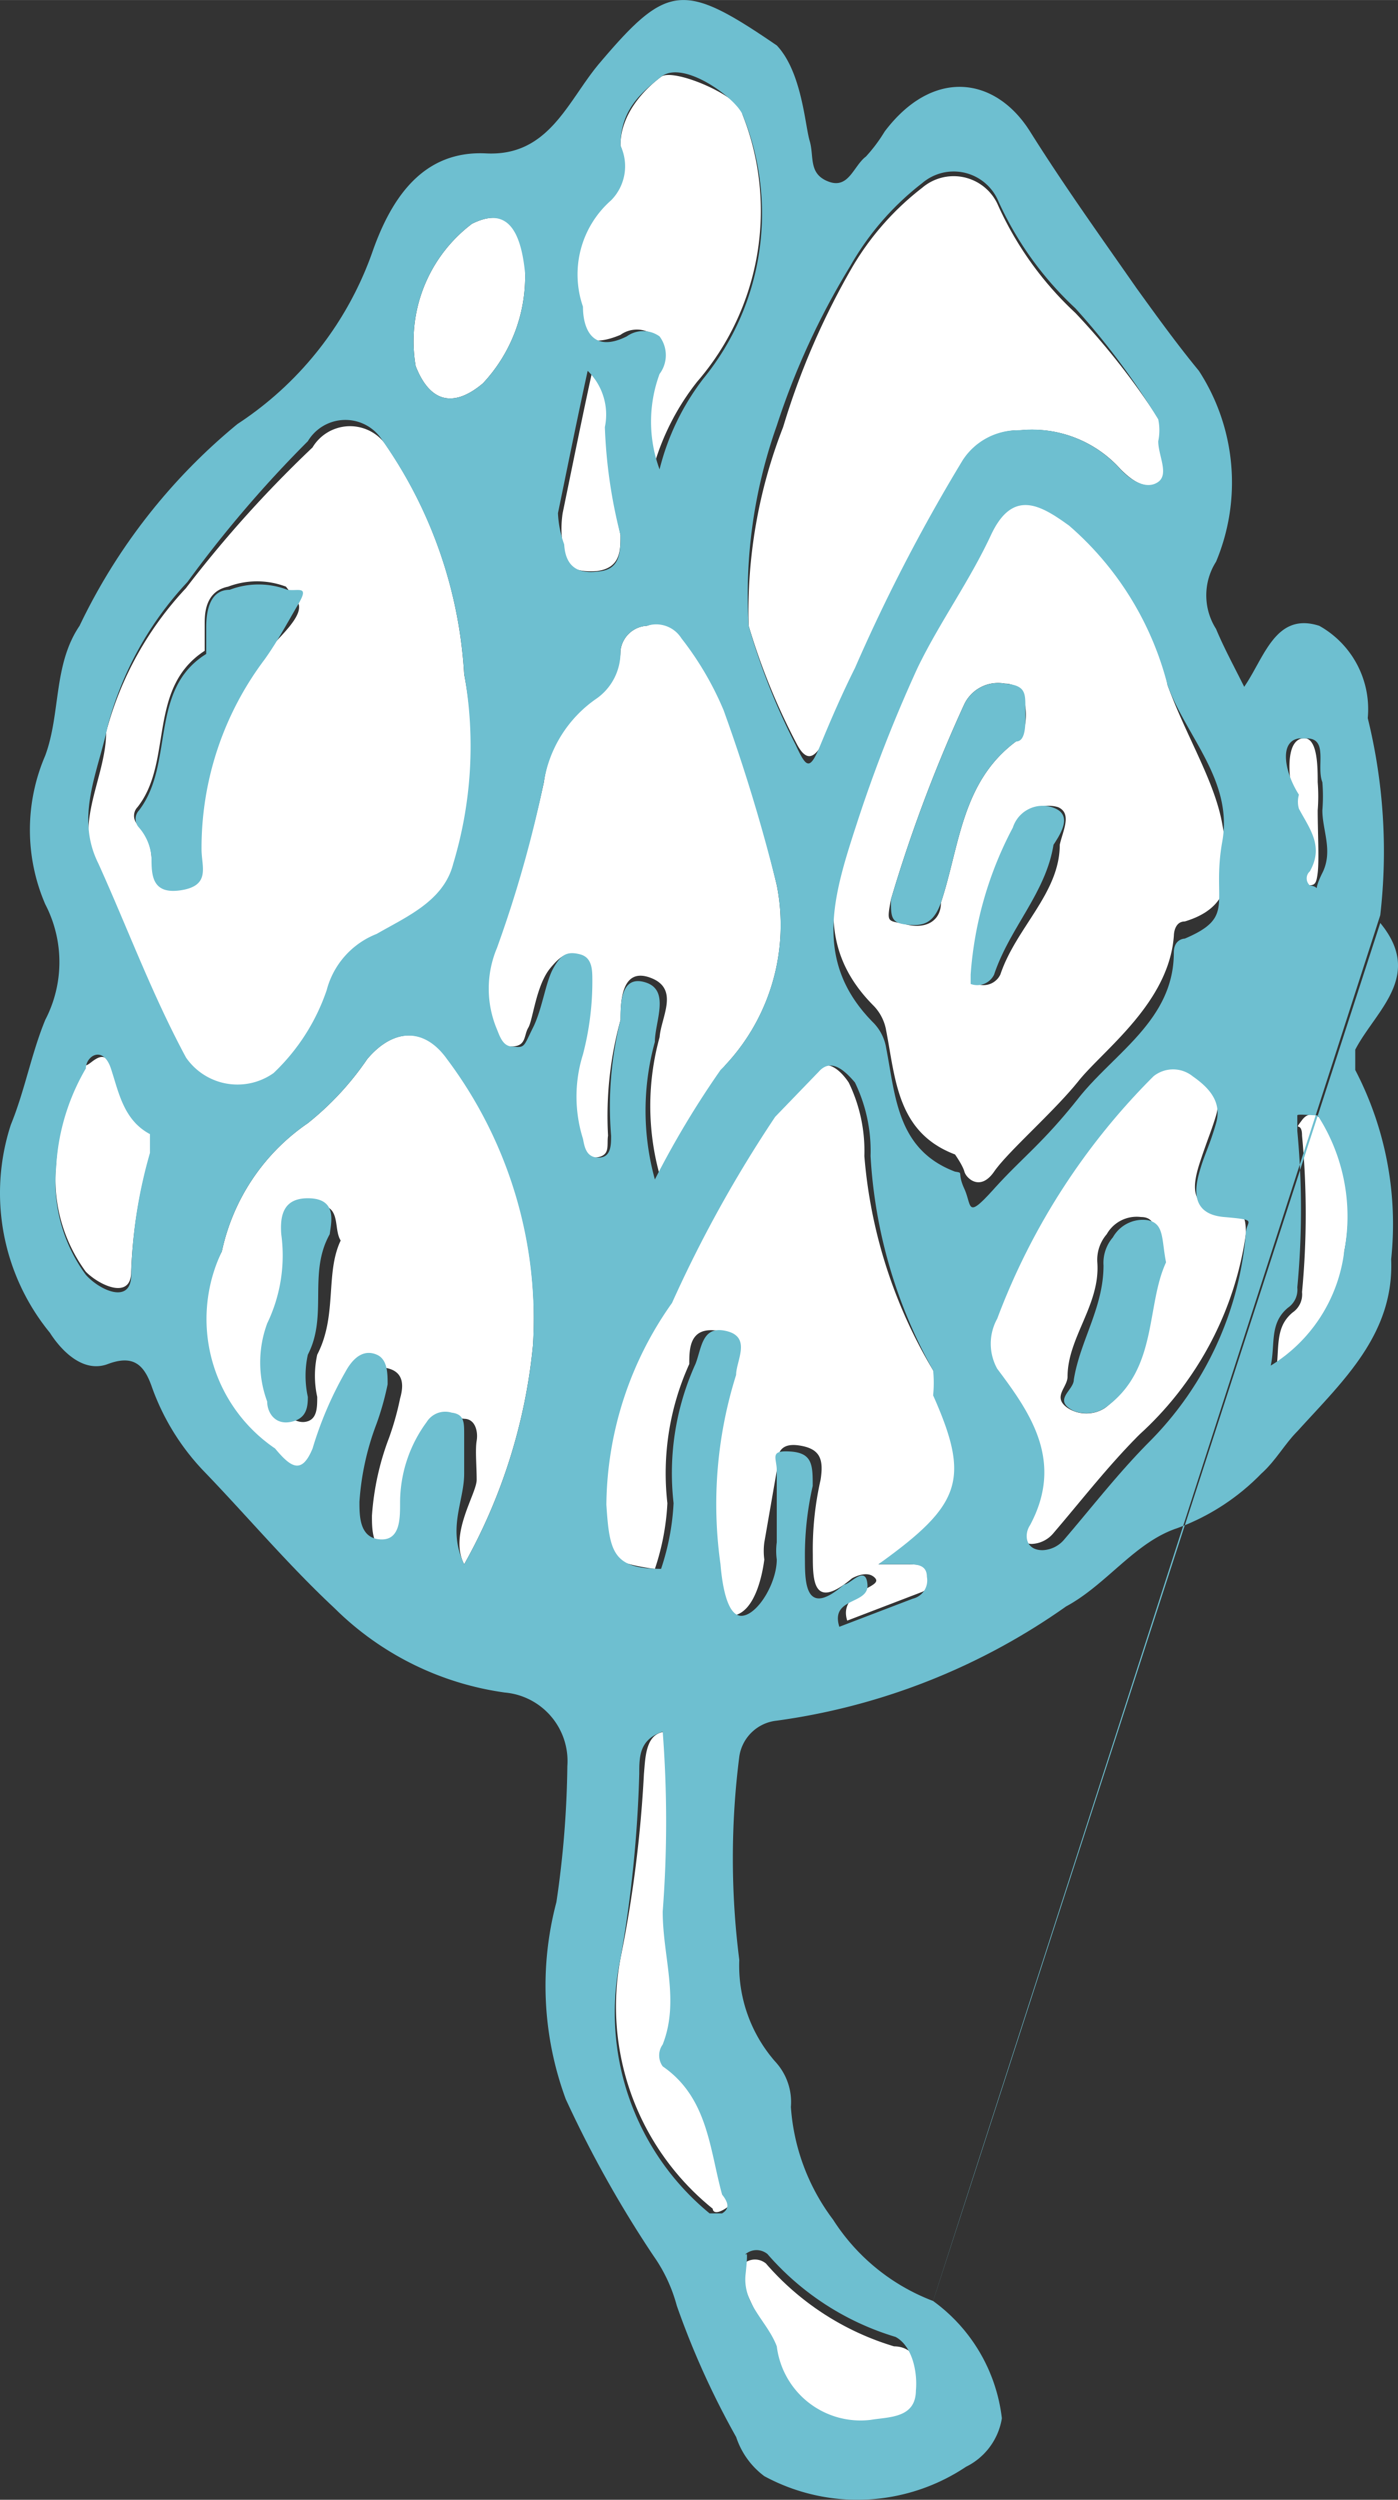 <svg xmlns="http://www.w3.org/2000/svg" width="1080" height="1930.02" viewBox="0 -0.001 1080.029 1930.014" style=""><rect x="0" y="-0.001" width="1080.029" height="1930.014" fill="#333333" stroke="none"/><g><title>fxleaves08_166118256</title><g data-name="Layer 2"><g data-name="Layer 1"><g data-name="Layer 2"><g data-name="àð 1"><path d="M425 747.61c6-7.25 12.08-13.29 20.53-10.87s10.87 12.07 9.67 20.53A222.35 222.35 0 0 1 448 814a108.6 108.6 0 0 0 0 65.21s0 15.7 12.08 14.49 8.45-9.66 9.66-16.9a277.61 277.61 0 0 1 9.66-89.37c0-12.08 0-41.06 22.94-32.61s8.46 30.19 7.25 45.89a199.3 199.3 0 0 0 0 106.28 707.61 707.61 0 0 1 50.72-84.54 158.2 158.2 0 0 0 39.82-138.85 1353.65 1353.65 0 0 0-39.86-136.47 241.55 241.55 0 0 0-32.6-55.55 23 23 0 0 0-27.78-8.46 21.74 21.74 0 0 0-20.53 19.33 43.48 43.48 0 0 1-20.53 36.23 96.6 96.6 0 0 0-38.65 65.21 934.41 934.41 0 0 1-37.43 128 80.84 80.84 0 0 0 0 62.79s0 13.29 12.07 13.29 9.66-8.45 13.29-14.49 6.03-32.59 16.89-45.87z" fill="#fff"></path><path d="M515.59 1595.39a14.49 14.49 0 0 1 0-16.91c14.49-33.81 0-67.62 0-102.65a909.41 909.41 0 0 0 0-138.88c-16.91 0-16.91 19.32-18.12 32.61a965.06 965.06 0 0 1-18.11 142.5 200.46 200.46 0 0 0 71.25 193.23s0 6 9.66 0 0-8.45 0-14.49c-8.45-31.4-9.66-71.25-44.68-95.41z" fill="#fff"></path><path d="M690.7 1811.57a211.37 211.37 0 0 1-99-64 13.27 13.27 0 0 0-16.9 0c-7.25 0 0 9.66 0 15.7s16.9 36.23 24.15 55.55a65.2 65.2 0 0 0 75.85 52.47c.88-.16 1.77-.34 2.65-.54 14.49 0 32.6 0 35-22.94s-7.26-36.24-21.75-36.24z" fill="#fff"></path><path d="M479.36 258.5a21.74 21.74 0 0 1 25.36 0 24.15 24.15 0 0 1 0 29 106.32 106.32 0 0 0 0 73.67 189.55 189.55 0 0 1 33.82-66.42 201.7 201.7 0 0 0 35-206.51c0-13.29-53.14-36.23-62.8-29s-31.4 26.57-31.4 53.14a37.45 37.45 0 0 1-10.87 42.27 76.09 76.09 0 0 0-27.78 87c.02 10.81 7.31 30.13 38.67 16.85z" fill="#fff"></path><path d="M461.24 440.86c18.12-2.42 18.12-15.7 18.12-27.78a389.51 389.51 0 0 1-8.45-83.33 47.12 47.12 0 0 0-13.29-43.48c-8.45 38.65-15.7 74.88-22.94 109.9a80.85 80.85 0 0 0 0 24.16c-1.21 18.11 10.86 21.73 26.56 20.53z" fill="#fff"></path><path d="M373.08 295.94a120.75 120.75 0 0 0 32.61-84.54c0-39.86-16.91-50.72-41.06-38.65a113.54 113.54 0 0 0-43.48 109.9c10.85 27.78 28.99 32.61 51.93 13.29z" fill="#fff"></path><path d="M212.46 828.52a158.17 158.17 0 0 0 41.06-64 64 64 0 0 1 38.65-39.85c22.95-13.28 51.93-25.36 59.18-54.35a314 314 0 0 0 7.24-149.75 349 349 0 0 0-59.17-175.11 33.81 33.81 0 0 0-58 0 924 924 0 0 0-97.82 108.69A259.61 259.61 0 0 0 82 565.25c0 35-25.36 70-7.24 106.27s44.68 100.24 68.84 149.75a48.3 48.3 0 0 0 67.84 8.06zm-95.4-166.66a39.85 39.85 0 0 0-10.87-25.36 9.66 9.66 0 0 1 0-13.29c27.77-35 7.24-91.78 51.93-120.76v-20.53c0-7.25 0-25.36 18.11-29a62.8 62.8 0 0 1 44.69 0l8.45 10.87c8.45 10.87-16.91 30.19-26.57 43.48a241.58 241.58 0 0 0-48.31 146.13c0 13.28 0 29-14.49 31.4s-22.94-9.66-22.94-22.94z" fill="#fff"></path><path d="M85.66 822.48c-6-14.49-15.7 0-19.33 0a169.07 169.07 0 0 0-22.94 76.08 120.8 120.8 0 0 0 22.94 83.33c10.87 10.87 35 21.74 35 0a369 369 0 0 1 15.7-94.19v-14.5c-21.71-10.87-24.13-27.77-31.37-50.72z" fill="#fff"></path><path d="M283.72 817.65a225.9 225.9 0 0 1-45.9 49.52 160.64 160.64 0 0 0-66.42 99 120.78 120.78 0 0 0 50.72 163c12.08 8.45 20.54 14.49 29 0a281.33 281.33 0 0 1 25.36-59.18c7.25-8.45 12.08-16.9 24.15-13.28s10.87 14.49 8.46 23a219.53 219.53 0 0 1-8.46 30.19 207.81 207.81 0 0 0-13.28 60.38c0 10.87 0 27.78 15.7 29s15.7-15.7 15.7-27.78a105 105 0 0 1 20.53-62.8 16.9 16.9 0 0 1 19.32-13.28c8.46 0 10.87 9.66 9.66 16.9s0 19.33 0 30.19-21.73 42.27-9.66 65.22a430 430 0 0 0 53.14-169.08 334.5 334.5 0 0 0-66.42-222.21c-18.13-24.15-42.32-21.74-61.6 1.21zm-38.65 228.25a76 76 0 0 0 0 32.61c0 8.45 0 18.11-9.66 19.32S216.09 1087 212.46 1087a87 87 0 0 1 0-60.38 120.76 120.76 0 0 0 10.87-68.84c0-15.7 0-27.78 20.53-27.78s13.29 18.12 19.33 27.78c-12.08 25.32-2.42 57.93-18.12 88.12z" fill="#fff"></path><path d="M578.39 483.12a503.21 503.21 0 0 0 37.44 91.79c8.45 15.7 14.49 7.24 19.32 0s16.91-39.86 26.57-59.18a1349.73 1349.73 0 0 1 83.33-160.62 50.7 50.7 0 0 1 43.47-22.94 91.74 91.74 0 0 1 77.29 30.19c9.67 9.66 19.33 15.7 30.2 10.87s0-20.53 0-31.4a41.17 41.17 0 0 0 0-16.91 565.28 565.28 0 0 0-65.22-83.33 258.44 258.44 0 0 1-60.38-84.54 37.44 37.44 0 0 0-58-12.07 214.78 214.78 0 0 0-55.55 64A579.29 579.29 0 0 0 605 329.75a390 390 0 0 0-26.61 153.37z" fill="#fff"></path><path d="M1038.51 966.19a143.69 143.69 0 0 0-16.91-101.44s-8.45-9.66-15.7 0 0 0 0 12.08a644.41 644.41 0 0 1 0 120.76 16.89 16.89 0 0 1-7.24 15.7c-14.49 12.08-9.66 27.78-13.29 49.52a120.77 120.77 0 0 0 53.14-96.62z" fill="#fff"></path><path d="M999.87 624.42c7.24 15.7 19.32 29 8.45 48.31a7.25 7.25 0 0 0-.64 10.23 7.73 7.73 0 0 0 .64.64c7.25 0 8.45 0 9.66-9.66s0-32.61 0-48.31a136 136 0 0 0 0-21.74c0-12.07 0-36.23-12.08-33.81s-10.86 26.57-7.24 43.47a19.35 19.35 0 0 0 1.21 10.87z" fill="#fff"></path><path d="M902 529a241.49 241.49 0 0 0-76-136.45c-21.74-15.7-48.31-18.12-60.38 7.25s-39.86 67.62-56.76 102.65a1116.25 1116.25 0 0 0-47.1 120.76C643.6 678.77 627.9 729.49 675 776.59a36.24 36.24 0 0 1 9.66 19.32c7.25 37.44 8.46 78.5 53.14 95.41 0 0 6 8.45 7.25 13.28s12.07 15.7 22.94 0 45.89-45.89 65.22-70 70-60.39 73.67-112.32c0 0 0-10.86 8.45-10.86 39.85-12.08 35-41.07 29-74.88S916.54 568.87 902 529zM726.93 696.88c0 14.5-12.07 20.53-26.57 16.91s-15.7 0-12.07-19.32a1136.38 1136.38 0 0 1 56.76-151 29 29 0 0 1 31.4-15.7c10.87 0 14.49 9.66 15.7 18.11s0 21.74-7.25 26.57c-42.27 31.44-43.48 80.96-57.97 124.43zm91.79-44.68c0 37.44-33.82 64-45.9 100.24a14.49 14.49 0 0 1-18.11 7.24c-7.25 0 0-9.66 0-7.24a284.92 284.92 0 0 1 32.61-113.53 24.16 24.16 0 0 1 30.19-15.7c10.87 4.84 3.62 18.12 1.21 28.99z" fill="#fff"></path><path d="M945.52 933.59c-27.78 0-24.15-19.33-18.11-37.44s8.45-22.95 12.07-35 0-27.78-18.11-36.23a24.14 24.14 0 0 0-30.19 0A524.1 524.1 0 0 0 762 1013.29a39.88 39.88 0 0 0 0 38.65c26.57 38.64 51.93 76.08 25.37 120.77 0 7.24 0 19.32 9.66 19.32a22.94 22.94 0 0 0 16.9-8.45c21.74-25.37 42.27-51.93 66.43-76.09a258.43 258.43 0 0 0 82.12-154.58c-.05-10.91-.05-19.32-16.96-19.32zM853.74 1087a26.55 26.55 0 0 1-29 0c-12.07-8.45 0-15.7 0-24.15 0-30.19 25.37-55.55 23-88.16a30.16 30.16 0 0 1 7.26-21.78 26.55 26.55 0 0 1 26.56-13.28c13.29 0 10.87 14.49 14.5 30.19-10.92 36.23-1.26 85.74-42.32 117.18z" fill="#fff"></path><path d="M720.89 1058a381.58 381.58 0 0 1-53.13-165.45 120.83 120.83 0 0 0-12.08-56.76c-7.25-10.87-18.12-19.33-27.78-8.46l-33.81 35a985.29 985.29 0 0 0-79.71 143.72 272.92 272.92 0 0 0-50.72 155.79c0 36.23 0 43.47 42.27 49.51a188.58 188.58 0 0 0 9.66-50.72 204.09 204.09 0 0 1 16.91-107.48c0-12.08 0-30.2 24.15-25.36s12.08 22.94 7.25 33.81a332.06 332.06 0 0 0-16.9 146.13c0 14.49 0 39.85 16.91 39.85s24.15-25.36 26.57-43.47a49.29 49.29 0 0 1 0-13.29l9.66-55.55c0-9.66 0-21.74 16.9-19.32s19.33 10.86 16.91 26.56a242.08 242.08 0 0 0-6 58c0 19.33 0 43.48 30.19 18.12 0 0 12.08-7.25 18.12 0s-29 9.66-21.74 32.61l56.76-21.74a14.48 14.48 0 0 0 9.66-15.7c0-6-13.28-6-20.53-6h-21.78c64-41.06 71.25-60.38 47.09-120.77a96.46 96.46 0 0 0-4.83-29.03z" fill="#fff"></path><path d="M720.89 1776.54a158.16 158.16 0 0 1-77.29-62.8 163 163 0 0 1-32.6-87 45.9 45.9 0 0 0-12.08-35 112.3 112.3 0 0 1-27.78-78.5 621.19 621.19 0 0 1 0-157 32.61 32.61 0 0 1 29-27.77 506 506 0 0 0 223.42-88.16c31.4-16.91 53.13-49.52 85.74-60.39a174 174 0 0 0 65.22-42.27c10.86-9.66 18.11-22.94 27.77-32.6 35-38.65 74.88-74.88 72.46-132.85A257.26 257.26 0 0 0 1047 826.1v-15.7c15.7-30.19 53.13-56.76 19.32-97.82m0-6a429.94 429.94 0 0 0-9.66-152.16 73.7 73.7 0 0 0-37.44-71.26c-33.82-10.86-42.27 24.16-58 47.1-8.45-16.9-15.7-30.19-21.74-44.68a48.33 48.33 0 0 1 0-51.93 158.22 158.22 0 0 0-13.28-147.38c-16.91-20.53-32.61-42.26-48.31-64-27.78-39.86-55.55-78.5-82.12-120.77s-74.88-49.51-112.31 0A120.81 120.81 0 0 1 669 120.82c-9.66 7.25-13.28 25.36-29 19.33s-10.87-19.33-14.49-31.4-6-53.14-25.36-73.67c-72.46-49.52-84.54-48.31-137.68 14.49-24.15 29-38.64 71.25-86.95 68.84s-72.52 33.81-86.97 73.67a263.26 263.26 0 0 1-105.07 135.25 455.43 455.43 0 0 0-122 155.79C41 513.32 47 550.75 34.94 583.36a144.86 144.86 0 0 0 0 114.73 96.65 96.65 0 0 1 0 89.37C24.07 814 19.24 841.8 8.37 868.37A170.26 170.26 0 0 0 38.56 1029c8.45 13.29 25.36 31.4 44.68 24.16s27.78 0 33.82 16.9a182.41 182.41 0 0 0 39.85 65.22c33.82 35 65.21 72.46 101.44 106.27A231.94 231.94 0 0 0 390 1306.76a53.13 53.13 0 0 1 48.31 56.76 770.11 770.11 0 0 1-8.46 105.07 252.42 252.42 0 0 0 7.25 152.16 881.33 881.33 0 0 0 67.63 120.77 120.78 120.78 0 0 1 18.12 38.65 637.47 637.47 0 0 0 45.89 101.44 61.52 61.52 0 0 0 21.74 30.19 151 151 0 0 0 155.79-7.24 50.72 50.72 0 0 0 27.73-37.44 130.44 130.44 0 0 0-53.14-90.58zm-387.69 501.15h21.73c7.25 0 15.7 0 15.7 9.66a14.49 14.49 0 0 1-10.87 16.91l-56.76 21.7c-7.24-23 23-16.91 21.74-32.61s-13.28 0-18.11 0c-29 25.36-30.2 0-30.2-18.12a241.94 241.94 0 0 1 6-58c0-15.7 0-25.37-16.9-26.57s-10.87 4.83-10.87 14.49v55.55a49.29 49.29 0 0 0 0 13.29c0 18.11-14.5 42.26-26.57 43.47s-15.7-25.36-16.91-39.85a332 332 0 0 1 12.08-146.13c0-10.87 12.07-29-7.25-33.81s-19.32 13.28-24.15 25.36a204.09 204.09 0 0 0-16.91 107.48 188.58 188.58 0 0 1-9.66 50.72c-37.44 0-39.85-13.28-42.27-49.51a272.92 272.92 0 0 1 50.72-155.79 986.23 986.23 0 0 1 79.71-143.72l33.81-35c9.67-10.87 20.53 0 27.78 8.46a120.83 120.83 0 0 1 12.08 56.76A381.7 381.7 0 0 0 720.89 1058a96 96 0 0 1 0 19.32c28.99 65.19 21.74 84.52-42.26 130.41zm283.8-254.82a258.45 258.45 0 0 1-73.67 159.41c-24.15 24.16-44.68 50.73-66.42 76.09a23 23 0 0 1-16.91 8.45c-13.28 0-14.49-12.08-9.66-19.32 26.57-49.52 0-87-25.36-120.77a39.83 39.83 0 0 1 0-38.65 524.24 524.24 0 0 1 120.77-187.19 24.16 24.16 0 0 1 30.19 0c12.07 8.46 22.94 19.33 18.11 36.24s-8.45 22.94-12.07 35-9.67 35 18.11 37.44 16.91 2.39 16.91 13.3zm47.1-382.83c16.91 0 7.24 21.74 12.07 33.81a136 136 0 0 1 0 21.74c0 15.7 8.46 31.4 0 48.31s0 10.87-9.66 9.66a7.25 7.25 0 0 1-.64-10.23 7.73 7.73 0 0 1 .64-.64c10.87-19.32 0-32.61-8.45-48.31a19.33 19.33 0 0 1 0-10.87c-10.87-16.9-15.7-41.06 0-43.47zM995 1009.67a16.89 16.89 0 0 0 7.24-15.7 644.51 644.51 0 0 0 0-120.77v-12.07c0-1.21 10.87 0 15.7 0a143.66 143.66 0 0 1 20.53 105.06 120.74 120.74 0 0 1-56.76 88.16c3.66-16.9-1.17-32.6 13.29-44.68zm-79.71-285s-8.45 0-8.45 10.87c0 51.93-45.9 77.29-73.67 112.31s-43.48 45.89-65.22 70-16.9 13.28-22.94 0 0-12.08-7.25-13.29c-44.68-16.9-45.89-58-53.14-95.4a36.23 36.23 0 0 0-9.62-19.29c-47.1-47.1-31.4-97.82-13.28-153.37a1116.41 1116.41 0 0 1 47.1-120.77c16.9-35 39.85-66.42 56.76-102.65s38.64-22.95 60.38-7.25A241.5 241.5 0 0 1 902 529c14.5 39.85 50.73 73.66 42.27 120.76s10.91 57.99-28.94 74.9zm-258.4-519.31a214.94 214.94 0 0 1 55.55-64 37.44 37.44 0 0 1 58 12.08A258.44 258.44 0 0 0 830.79 238a565.3 565.3 0 0 1 64 85.74 41.17 41.17 0 0 1 0 16.91c0 10.87 8.45 25.36 0 31.4s-20.53 0-30.19-10.87a91.74 91.74 0 0 0-77.29-29 50.71 50.71 0 0 0-43.48 22.94 1349.73 1349.73 0 0 0-83.33 160.62c-9.66 19.32-18.11 38.65-26.57 59.18s-10.87 18.11-19.32 0a503.66 503.66 0 0 1-36.23-91.79 389.93 389.93 0 0 1 21.74-154.58 579.23 579.23 0 0 1 56.77-123.19zm-184.78-50.72a37.44 37.44 0 0 0 7.25-42.27c0-26.57 14.49-39.85 31.4-53.14s56.76 15.7 62.8 29a201.67 201.67 0 0 1-30.19 204.09 189.45 189.45 0 0 0-33.82 70.05 106.32 106.32 0 0 1 0-73.67 24.15 24.15 0 0 0 0-29 21.71 21.71 0 0 0-25.36 0c-26.57 13.28-33.82-6-33.82-22.95a76.1 76.1 0 0 1 21.74-82.11zm-41.06 241.53c7.25-35 14.49-71.25 22.95-109.9a47.12 47.12 0 0 1 13.28 43.48 390.31 390.31 0 0 0 12.08 83.33c0 12.08 0 25.36-14.49 27.78s-27.78 0-29-20.53a81.14 81.14 0 0 1-4.82-24.16zm-66.42-223.42c24.15-12.07 37.44 0 41.06 38.65a120.75 120.75 0 0 1-32.61 84.54c-22.94 19.32-41.06 14.49-51.93-13.29a113.54 113.54 0 0 1 43.48-109.9zM101.36 984.31c0 23-24.16 12.08-35 0A120.82 120.82 0 0 1 43.39 901a169 169 0 0 1 22.94-76.1c0-9.66 13.29-18.12 19.33 0s9.66 39.85 30.19 50.72v14.49a369.21 369.21 0 0 0-14.49 94.2zM76 666.69c-18.12-36.23 0-71.25 7.24-106.27a259.7 259.7 0 0 1 61.59-111.11 926.08 926.08 0 0 1 93-108.69 33.81 33.81 0 0 1 58 0 349 349 0 0 1 62.8 179.94 313.91 313.91 0 0 1-8.45 146.13c-7.25 29-36.23 41.06-59.18 54.35a64 64 0 0 0-38.64 43.47 158.28 158.28 0 0 1-41.06 64 48.3 48.3 0 0 1-67.32-11.63l-.31-.45c-26.61-49.5-44.73-99.02-67.67-149.74zm335.73 372a430 430 0 0 1-53.14 169.08c-13.28-27.78 0-48.31 0-70v-30.19c0-9.66 0-15.7-9.66-16.91a16.91 16.91 0 0 0-19.32 7.25 105 105 0 0 0-20.53 62.8c0 12.08 0 29-15.7 27.78s-15.7-18.12-15.7-29A207.81 207.81 0 0 1 291 1099a219.53 219.53 0 0 0 8.46-30.19c0-8.46 0-19.33-8.46-22.95s-16.91 0-24.15 13.29a281.25 281.25 0 0 0-25.36 59.17c-8.46 20.53-16.91 14.49-29 0a120.77 120.77 0 0 1-41.09-152.13 160.64 160.64 0 0 1 66.42-99 225.9 225.9 0 0 0 45.9-49.52c19.32-22.95 43.47-25.36 61.59 0a334.57 334.57 0 0 1 66.42 220.98zM396 808c-7.25 0-9.66-7.25-12.08-13.29a80.93 80.93 0 0 1 0-62.79 932.19 932.19 0 0 0 36.23-128 96.59 96.59 0 0 1 39.86-64 43.49 43.49 0 0 0 19.32-37.44 21.74 21.74 0 0 1 20.53-19.33 23 23 0 0 1 26.57 9.67 241.38 241.38 0 0 1 32.61 55.55 1356.66 1356.66 0 0 1 41.09 135.23 158.2 158.2 0 0 1-43.48 142.5 708.4 708.4 0 0 0-50.72 84.54 199.26 199.26 0 0 1 0-106.27c0-15.7 12.07-39.86-7.25-45.9s-19.32 16.91-19.32 29a277.75 277.75 0 0 0-7.25 89.37c0 7.24 0 16.9-9.66 16.9s-10.87-8.45-12.07-14.49a108.6 108.6 0 0 1 0-65.21 222.34 222.34 0 0 0 7.24-56.76c0-8.46 0-18.12-9.66-20.53s-14.49 0-20.53 10.87S419 779 411.73 793.5 405.69 809.2 396 808zm161.83 900.92h-9.63a200.47 200.47 0 0 1-68.84-196.85 966.34 966.34 0 0 0 14.49-142.5c0-13.29 0-26.57 18.12-32.61a909.41 909.41 0 0 1 0 138.88c0 35 13.28 68.84 0 102.65a14.49 14.49 0 0 0 0 16.91c35 24.16 36.23 64 45.89 99 4.83 6.06 6.04 10.89 0 14.51zm149.75 136.47c0 21.74-20.53 20.53-35 22.95a65.21 65.21 0 0 1-72.46-56.76c-7.24-19.34-26.56-32.58-24.12-55.58s0-13.28 0-15.7a13.29 13.29 0 0 1 16.91 0 211.37 211.37 0 0 0 99 64c13.28 7.27 16.91 27.8 15.7 41.08z" fill="#6ebfd0"></path><path d="M784.9 572.49c8.45 0 7.25-15.7 7.25-26.57s0-16.9-15.7-18.11a29 29 0 0 0-31.4 15.7 1136.38 1136.38 0 0 0-56.76 151c0 13.28 0 18.11 12.07 19.32s20.53 0 26.57-16.91c14.49-43.51 15.7-93.03 57.97-124.43z" fill="#6ebfd0"></path><path d="M812.68 623.21a24.16 24.16 0 0 0-30.19 15.7 284.92 284.92 0 0 0-32.61 113.53v7.24a14.49 14.49 0 0 0 18.12-7.24c12.08-36.23 39.86-62.8 45.89-100.24 7.24-10.87 14.49-24.15-1.21-28.99z" fill="#6ebfd0"></path><path d="M155.7 655.82A241.54 241.54 0 0 1 204 509.69c9.66-13.28 18.11-29 26.57-43.47s0-9.66-8.46-10.87a62.77 62.77 0 0 0-44.68 0c-14.49 0-18.11 14.49-18.11 29v20.53c-44.69 27.78-24.16 84.54-51.93 120.77a9.65 9.65 0 0 0 0 13.28 40 40 0 0 1 9.66 23c0 13.28 0 29 22.94 25.36s15.71-18.18 15.71-31.47z" fill="#6ebfd0"></path><path d="M237.82 925.13c-18.11 0-21.73 12.08-20.53 27.78a120.76 120.76 0 0 1-10.87 68.84 87 87 0 0 0 0 60.38c0 8.45 6 18.12 18.12 15.7s13.28-10.87 13.28-19.32a76.3 76.3 0 0 1 0-32.61c15.7-30.19 0-62.8 16.91-93 1.21-9.65 6.04-27.77-16.91-27.77z" fill="#6ebfd0"></path><path d="M886.35 942a26.56 26.56 0 0 0-26.57 13.29 30.2 30.2 0 0 0-7.25 21.73c0 32.61-18.11 58-22.95 88.16 0 8.46-16.9 15.7 0 24.16a26.6 26.6 0 0 0 24.16-2.42c41.06-29 31.4-78.5 47.1-112.31-3.63-18.08-1.21-30.15-14.49-32.61z" fill="#6ebfd0"></path></g></g></g></g></g></svg>